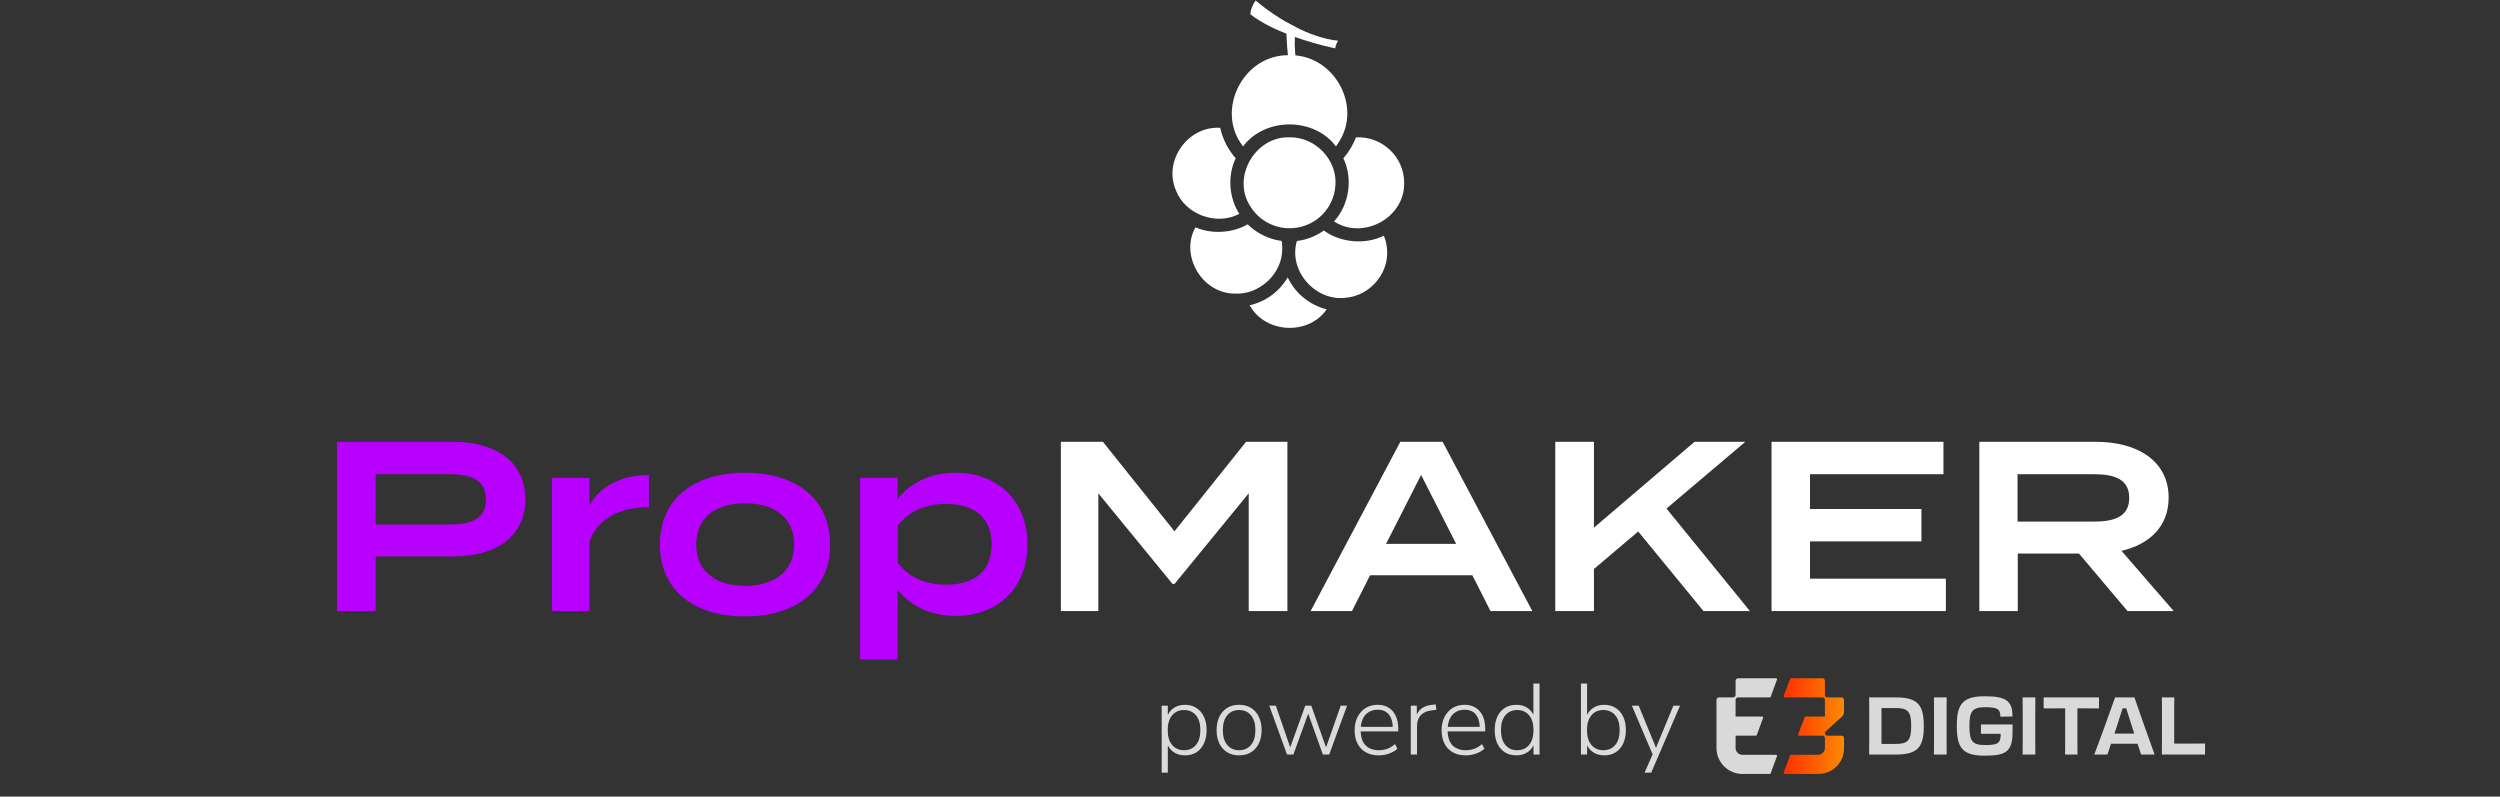 <svg width="386" height="123" viewBox="0 0 386 123" fill="none" xmlns="http://www.w3.org/2000/svg">
<rect x="0" y="0" width="386" height="123" fill="#333333" stroke="none"/>
<path d="M69.908 68.217C76.627 68.217 81.107 71.352 81.107 77.064C81.107 82.85 76.627 85.911 69.908 85.911H58V94.348H52.027V68.217H69.908ZM69.423 80.984C72.782 80.984 75.022 80.088 75.022 77.101C75.022 74.115 72.782 73.219 69.423 73.219H58V80.984H69.423ZM91.011 94.348H85.225V73.779H91.011V78.034C92.691 74.936 96.237 73.331 100.194 73.331V78.296C95.715 78.296 92.243 80.05 91.011 83.671V94.348ZM115.03 95.169C106.892 95.169 101.89 90.913 101.89 84.082C101.89 77.213 106.892 72.995 115.03 72.995C123.131 72.995 128.17 77.213 128.17 84.082C128.17 90.913 123.131 95.169 115.03 95.169ZM115.03 90.465C119.398 90.465 122.608 88.337 122.608 84.082C122.608 79.789 119.398 77.698 115.03 77.698C110.7 77.698 107.489 79.789 107.489 84.082C107.489 88.337 110.7 90.465 115.03 90.465ZM147.544 95.094C143.326 95.094 140.265 93.265 138.585 90.988V101.814H132.799V73.779H138.585V77.101C140.265 74.824 143.326 72.995 147.544 72.995C154.077 72.995 158.631 77.325 158.631 84.044C158.631 90.764 154.077 95.094 147.544 95.094ZM146.088 77.81C143.065 77.81 140.414 78.818 138.622 81.17V86.919C140.414 89.271 143.065 90.279 146.088 90.279C150.568 90.279 153.106 88.076 153.106 84.044C153.106 80.013 150.568 77.81 146.088 77.81Z" fill="#B700FF"/>
<path d="M192.393 68.217H198.776V94.348H192.803V76.168L181.343 90.167H181.044L169.584 76.168V94.348H163.798V68.217H170.293L181.343 82.029L192.393 68.217ZM230.133 94.348L227.333 88.823H211.543L208.743 94.348H202.36L216.209 68.217H222.742L236.591 94.348H230.133ZM214.007 83.97H224.832L219.419 73.331L214.007 83.97ZM270.185 94.348H263.018L252.939 82.066L246.107 87.852V94.348H240.135V68.217H246.107V81.469L261.637 68.217H269.476L257.306 78.52L270.185 94.348ZM279.463 89.345H300.442V94.348H273.527V68.217H300.069V73.219H279.463V78.594H296.672V83.597H279.463V89.345ZM335.621 94.348H328.491L320.988 85.463H311.543V94.348H305.608V68.217H323.638C330.022 68.217 334.837 71.166 334.837 76.84C334.837 81.282 331.888 84.044 327.558 85.052L335.621 94.348ZM311.506 80.535H323.302C326.438 80.535 328.752 79.789 328.752 76.877C328.752 73.965 326.438 73.219 323.302 73.219H311.506V80.535Z" fill="white"/>
<path d="M179.362 119.303V108.96H180.311V110.842H180.14C180.316 110.22 180.653 109.727 181.151 109.364C181.649 109.001 182.25 108.82 182.955 108.82C183.629 108.82 184.215 108.981 184.713 109.302C185.221 109.624 185.61 110.075 185.88 110.655C186.16 111.236 186.3 111.926 186.3 112.724C186.3 113.522 186.16 114.217 185.88 114.808C185.61 115.389 185.226 115.84 184.729 116.162C184.231 116.473 183.64 116.628 182.955 116.628C182.25 116.628 181.649 116.447 181.151 116.084C180.653 115.721 180.316 115.239 180.14 114.637H180.311V119.303H179.362ZM182.815 115.835C183.583 115.835 184.195 115.565 184.651 115.026C185.107 114.487 185.335 113.72 185.335 112.724C185.335 111.739 185.107 110.977 184.651 110.438C184.195 109.898 183.583 109.629 182.815 109.629C182.048 109.629 181.436 109.898 180.98 110.438C180.524 110.977 180.296 111.739 180.296 112.724C180.296 113.72 180.524 114.487 180.98 115.026C181.436 115.565 182.048 115.835 182.815 115.835ZM191.311 116.628C190.606 116.628 189.994 116.467 189.476 116.146C188.957 115.824 188.553 115.373 188.262 114.793C187.982 114.212 187.842 113.522 187.842 112.724C187.842 111.936 187.982 111.252 188.262 110.671C188.553 110.08 188.957 109.624 189.476 109.302C189.994 108.981 190.606 108.82 191.311 108.82C192.027 108.82 192.644 108.981 193.162 109.302C193.68 109.624 194.08 110.08 194.36 110.671C194.65 111.252 194.795 111.936 194.795 112.724C194.795 113.522 194.65 114.212 194.36 114.793C194.08 115.373 193.68 115.824 193.162 116.146C192.644 116.467 192.027 116.628 191.311 116.628ZM191.311 115.835C192.089 115.835 192.701 115.565 193.146 115.026C193.603 114.487 193.831 113.72 193.831 112.724C193.831 111.739 193.603 110.977 193.146 110.438C192.701 109.898 192.089 109.629 191.311 109.629C190.554 109.629 189.947 109.898 189.491 110.438C189.035 110.977 188.807 111.739 188.807 112.724C188.807 113.72 189.035 114.487 189.491 115.026C189.947 115.565 190.554 115.835 191.311 115.835ZM198.715 116.504L195.978 108.96H196.989L199.399 115.944H199.011L201.53 108.96H202.464L204.937 115.944H204.548L207.005 108.96H207.985L205.232 116.504H204.252L201.701 109.395H202.277L199.695 116.504H198.715ZM212.902 116.628C212.124 116.628 211.455 116.473 210.896 116.162C210.336 115.85 209.905 115.405 209.605 114.824C209.304 114.243 209.153 113.554 209.153 112.755C209.153 111.967 209.304 111.283 209.605 110.702C209.905 110.111 210.32 109.65 210.849 109.318C211.388 108.986 212.005 108.82 212.7 108.82C213.374 108.82 213.944 108.97 214.411 109.271C214.888 109.561 215.251 109.981 215.5 110.531C215.759 111.07 215.888 111.723 215.888 112.491V112.926H209.838V112.226H215.297L215.048 112.429C215.048 111.537 214.851 110.842 214.457 110.344C214.063 109.836 213.483 109.582 212.715 109.582C212.145 109.582 211.663 109.717 211.269 109.987C210.875 110.246 210.579 110.609 210.382 111.075C210.185 111.532 210.087 112.06 210.087 112.662V112.74C210.087 113.403 210.19 113.968 210.398 114.435C210.616 114.891 210.937 115.239 211.362 115.477C211.787 115.716 212.29 115.835 212.871 115.835C213.338 115.835 213.773 115.762 214.177 115.617C214.592 115.472 214.997 115.228 215.391 114.886L215.764 115.602C215.432 115.913 215.007 116.162 214.489 116.348C213.97 116.535 213.441 116.628 212.902 116.628ZM217.822 116.504V108.96H218.756V110.733H218.6C218.797 110.121 219.113 109.66 219.549 109.349C219.995 109.038 220.576 108.856 221.291 108.804L221.68 108.773L221.773 109.598L221.104 109.675C220.368 109.748 219.798 109.992 219.393 110.406C218.989 110.821 218.787 111.381 218.787 112.086V116.504H217.822ZM226.33 116.628C225.552 116.628 224.883 116.473 224.323 116.162C223.763 115.85 223.333 115.405 223.032 114.824C222.731 114.243 222.581 113.554 222.581 112.755C222.581 111.967 222.731 111.283 223.032 110.702C223.333 110.111 223.748 109.65 224.276 109.318C224.816 108.986 225.433 108.82 226.127 108.82C226.801 108.82 227.372 108.97 227.838 109.271C228.315 109.561 228.678 109.981 228.927 110.531C229.186 111.07 229.316 111.723 229.316 112.491V112.926H223.265V112.226H228.725L228.476 112.429C228.476 111.537 228.279 110.842 227.885 110.344C227.491 109.836 226.91 109.582 226.143 109.582C225.573 109.582 225.09 109.717 224.696 109.987C224.302 110.246 224.007 110.609 223.81 111.075C223.613 111.532 223.514 112.06 223.514 112.662V112.74C223.514 113.403 223.618 113.968 223.825 114.435C224.043 114.891 224.365 115.239 224.79 115.477C225.215 115.716 225.718 115.835 226.298 115.835C226.765 115.835 227.201 115.762 227.605 115.617C228.02 115.472 228.424 115.228 228.818 114.886L229.192 115.602C228.86 115.913 228.435 116.162 227.916 116.348C227.398 116.535 226.869 116.628 226.33 116.628ZM234.128 116.628C233.454 116.628 232.862 116.473 232.354 116.162C231.857 115.84 231.468 115.389 231.188 114.808C230.918 114.217 230.783 113.522 230.783 112.724C230.783 111.926 230.918 111.236 231.188 110.655C231.457 110.075 231.841 109.624 232.339 109.302C232.847 108.981 233.443 108.82 234.128 108.82C234.833 108.82 235.434 109.001 235.932 109.364C236.43 109.727 236.761 110.215 236.927 110.826H236.756V105.538H237.705V116.504H236.772V114.622H236.927C236.761 115.233 236.43 115.721 235.932 116.084C235.434 116.447 234.833 116.628 234.128 116.628ZM234.252 115.835C235.03 115.835 235.641 115.565 236.087 115.026C236.544 114.487 236.772 113.72 236.772 112.724C236.772 111.739 236.544 110.977 236.087 110.438C235.641 109.898 235.03 109.629 234.252 109.629C233.495 109.629 232.888 109.898 232.432 110.438C231.976 110.977 231.748 111.739 231.748 112.724C231.748 113.72 231.976 114.487 232.432 115.026C232.888 115.565 233.495 115.835 234.252 115.835ZM247.693 116.628C246.988 116.628 246.387 116.447 245.889 116.084C245.391 115.721 245.054 115.233 244.878 114.622H245.049V116.504H244.1V105.538H245.049V110.826H244.878C245.054 110.215 245.391 109.727 245.889 109.364C246.387 109.001 246.988 108.82 247.693 108.82C248.378 108.82 248.969 108.981 249.467 109.302C249.964 109.624 250.348 110.075 250.618 110.655C250.898 111.236 251.038 111.926 251.038 112.724C251.038 113.522 250.898 114.217 250.618 114.808C250.348 115.389 249.959 115.84 249.451 116.162C248.953 116.473 248.367 116.628 247.693 116.628ZM247.553 115.835C248.321 115.835 248.933 115.565 249.389 115.026C249.845 114.487 250.073 113.72 250.073 112.724C250.073 111.739 249.845 110.977 249.389 110.438C248.933 109.898 248.321 109.629 247.553 109.629C246.786 109.629 246.174 109.898 245.718 110.438C245.262 110.977 245.034 111.739 245.034 112.724C245.034 113.72 245.262 114.487 245.718 115.026C246.174 115.565 246.786 115.835 247.553 115.835ZM253.92 119.303L255.258 116.255V116.69L251.96 108.96H253.018L255.88 115.928H255.491L258.369 108.96H259.395L254.947 119.303H253.92Z" fill="#DBDBDB"/>
<g clip-path="url(#clip0_19_23)">
<path d="M288.608 109.27C288.608 108.636 288.608 108.139 288.595 107.679H292.681C295.94 107.679 297.031 108.698 297.031 111.967V112.216C297.031 115.485 295.94 116.504 292.669 116.504H288.595C288.608 116.007 288.608 115.485 288.608 114.764V109.271V109.27ZM290.5 109.32V114.863H292.668C294.585 114.863 295.087 114.329 295.087 112.142V112.043C295.087 109.855 294.585 109.322 292.68 109.322H290.498L290.5 109.32Z" fill="#D9D9D9"/>
<path d="M298.612 109.282C298.612 108.635 298.612 108.151 298.6 107.679H300.568C300.556 108.151 300.556 108.636 300.556 109.282V114.787C300.556 115.495 300.556 115.994 300.568 116.502H298.6C298.612 116.006 298.612 115.495 298.612 114.787V109.282Z" fill="#D9D9D9"/>
<path d="M302.136 112.289V111.892C302.136 108.536 303.239 107.505 306.473 107.505C309.706 107.505 310.747 108.201 310.722 110.624L308.867 110.661H308.855C308.855 109.53 308.492 109.195 306.535 109.195C304.579 109.195 304.078 109.766 304.078 112.04V112.14C304.078 114.502 304.579 115.036 306.522 115.036C308.465 115.036 308.917 114.762 308.904 113.309V113.296H305.858V111.855H310.747C310.734 112.265 310.734 112.738 310.734 113.049C310.734 116.007 309.756 116.678 306.485 116.678C303.214 116.678 302.136 115.634 302.136 112.291V112.289Z" fill="#D9D9D9"/>
<path d="M312.303 109.282C312.303 108.635 312.303 108.151 312.291 107.679H314.259C314.247 108.151 314.247 108.636 314.247 109.282V114.787C314.247 115.495 314.247 115.994 314.259 116.502H312.291C312.303 116.006 312.303 115.495 312.303 114.787V109.282Z" fill="#D9D9D9"/>
<path d="M318.86 109.369H317.781C317.28 109.369 316.616 109.369 315.538 109.381V107.679H324.087V109.381C323.185 109.369 322.507 109.369 322.006 109.369H320.753V114.787C320.753 115.495 320.753 115.994 320.765 116.502H318.848C318.861 116.006 318.861 115.495 318.861 114.787V109.369H318.86Z" fill="#D9D9D9"/>
<path d="M329.554 107.679C330.193 109.556 332.048 114.812 332.675 116.502H330.581L330.042 114.837H325.942L325.391 116.502H323.36C324.012 114.812 325.917 109.555 326.569 107.679H329.553H329.554ZM326.47 113.271H329.528L329.253 112.414C328.915 111.345 328.577 110.251 328.288 109.369H327.725C327.436 110.265 327.086 111.357 326.747 112.439L326.471 113.272L326.47 113.271Z" fill="#D9D9D9"/>
<path d="M333.793 116.502C333.805 116.006 333.805 115.471 333.805 114.763V109.294C333.805 108.635 333.805 108.15 333.793 107.679H335.71C335.697 108.151 335.697 108.623 335.697 109.258V114.814H337.628C338.504 114.814 339.457 114.814 340.46 114.802V116.504H333.792L333.793 116.502Z" fill="#D9D9D9"/>
<path d="M284.331 113.582C284.543 113.582 284.716 113.755 284.716 113.967V115.56C284.716 117.731 282.958 119.491 280.789 119.491H275.532C275.428 119.491 275.356 119.386 275.393 119.289L276.4 116.634C276.422 116.576 276.478 116.538 276.539 116.538H280.695C281.286 116.538 281.765 116.058 281.765 115.466V113.969C281.765 113.756 281.592 113.583 281.38 113.583H277.772C277.667 113.583 277.596 113.478 277.633 113.381L278.641 110.726C278.663 110.668 278.719 110.63 278.78 110.63H281.765V108.061C281.765 107.849 281.592 107.675 281.38 107.675H275.531C275.427 107.675 275.355 107.57 275.392 107.473L276.4 104.817C276.422 104.759 276.478 104.721 276.539 104.721H281.38C281.592 104.721 281.765 104.893 281.765 105.106V107.289C281.765 107.502 281.938 107.675 282.15 107.675H284.331C284.543 107.675 284.716 107.848 284.716 108.061V109.895C284.716 110.202 284.582 110.494 284.349 110.695L281.892 112.913C281.63 113.15 281.798 113.584 282.15 113.584C283.083 113.584 284.331 113.583 284.331 113.583V113.582Z" fill="url(#paint0_linear_19_23)"/>
<path d="M269.029 116.544H274.233C274.336 116.544 274.406 116.645 274.371 116.742L273.39 119.402C273.369 119.46 273.314 119.497 273.253 119.497H269.029C266.817 119.497 265.024 117.702 265.024 115.487V108.067C265.024 107.854 265.197 107.681 265.409 107.681H267.59C267.802 107.681 267.975 107.508 267.975 107.296V105.114C267.975 104.901 268.148 104.728 268.36 104.728H274.234C274.337 104.728 274.407 104.829 274.372 104.926L273.392 107.586C273.37 107.644 273.315 107.681 273.254 107.681H268.359C268.146 107.681 267.974 107.854 267.974 108.067V110.636H272.087C272.19 110.636 272.26 110.737 272.225 110.834L271.245 113.494C271.223 113.552 271.169 113.589 271.107 113.589H267.975V115.487C267.975 116.071 268.447 116.544 269.03 116.544H269.029Z" fill="#D9D9D9"/>
</g>
<g clip-path="url(#clip1_19_23)">
<path d="M204.84 47.763C201.967 51.93 195.077 51.463 192.82 46.889C192.861 46.97 192.909 47.051 192.957 47.133C195.461 46.563 197.575 44.971 198.82 42.823C199.962 45.255 202.165 47.092 204.84 47.763Z" fill="white"/>
<path d="M197.978 38.317V38.33C198.054 42.233 194.455 45.608 190.521 45.33C185.54 45.235 182.161 39.394 184.582 35.098C187.066 36.196 190.336 35.992 192.642 34.63C193.791 35.769 195.221 36.582 196.808 36.995H196.815C197.164 37.083 197.52 37.151 197.889 37.199C197.951 37.565 197.978 37.937 197.978 38.317Z" fill="white"/>
<path d="M214.179 38.981C214.241 42.43 211.422 45.601 207.946 45.953C203.157 46.665 198.868 41.82 200.236 37.212C200.626 37.165 201.009 37.09 201.385 36.995H201.392C202.494 36.711 203.506 36.236 204.409 35.593C206.92 37.47 210.834 37.822 213.673 36.385C214.001 37.185 214.179 38.066 214.179 38.981Z" fill="white"/>
<path d="M191.349 33.011C191.349 33.011 191.397 32.99 191.417 32.977C187.907 34.922 182.995 33.153 181.572 29.406C179.574 24.852 183.365 19.424 188.4 19.736C188.783 21.471 189.618 23.111 190.795 24.446C189.515 27.082 189.727 30.524 191.349 33.004V33.011Z" fill="white"/>
<path d="M216.799 28.22C216.943 33.614 210.45 37.151 205.921 34.156C205.942 34.17 205.955 34.183 205.976 34.183C208.336 31.628 208.918 27.542 207.413 24.446C208.254 23.49 208.904 22.386 209.363 21.207C213.392 21.003 216.813 24.222 216.799 28.22Z" fill="white"/>
<path d="M206.79 21.823C206.633 22.094 206.462 22.352 206.27 22.602C202.897 18.083 195.324 18.076 191.93 22.602C187.558 17.066 191.964 8.325 199.1 8.528C205.832 8.352 210.32 16.185 206.79 21.823Z" fill="white"/>
<path d="M206.181 28.586C206.085 30.856 204.786 32.997 202.843 34.19H202.836C202.377 34.474 201.898 34.698 201.385 34.867C201.385 34.867 201.365 34.881 201.351 34.881C199.921 35.362 198.266 35.362 196.829 34.867H196.822C195.905 34.556 195.05 34.061 194.338 33.411C193.832 32.943 193.394 32.428 193.039 31.838H193.032C193.032 31.838 193.025 31.818 193.025 31.811C190.158 27.38 193.777 21.03 199.114 21.2C203.102 21.139 206.469 24.669 206.195 28.586H206.181Z" fill="white"/>
<path d="M206.599 6.285C206.599 6.285 206.202 6.929 206.161 7.464C206.161 7.464 203.267 6.895 199.928 5.702C199.504 5.553 199.066 5.384 198.628 5.208C196.665 4.435 194.653 3.439 193.073 2.226C193.073 2.226 192.957 1.454 193.866 0.071C193.866 0.071 195.789 1.779 198.614 3.412C199.066 3.67 199.545 3.934 200.038 4.171C202.015 5.181 204.293 6.041 206.599 6.285Z" fill="white"/>
<path d="M200.359 10.5C200.359 10.5 199.613 10.351 199.093 10.5C199.093 10.5 198.724 8.196 198.628 5.208C198.608 4.632 198.601 4.029 198.614 3.412C199.066 3.67 199.545 3.934 200.037 4.171C199.983 4.679 199.942 5.188 199.928 5.702C199.86 7.295 199.962 8.942 200.359 10.5Z" fill="white"/>
</g>
<defs>
<linearGradient id="paint0_linear_19_23" x1="275.383" y1="112.106" x2="284.716" y2="112.106" gradientUnits="userSpaceOnUse">
<stop stop-color="#FF2F01"/>
<stop offset="1" stop-color="#FC8900"/>
</linearGradient>
<clipPath id="clip0_19_23">
<rect width="75.438" height="14.776" fill="white" transform="translate(265.024 104.721)"/>
</clipPath>
<clipPath id="clip1_19_23">
<rect width="35.775" height="50.551" fill="white" transform="translate(181.032 0.071)"/>
</clipPath>
</defs>
</svg>
